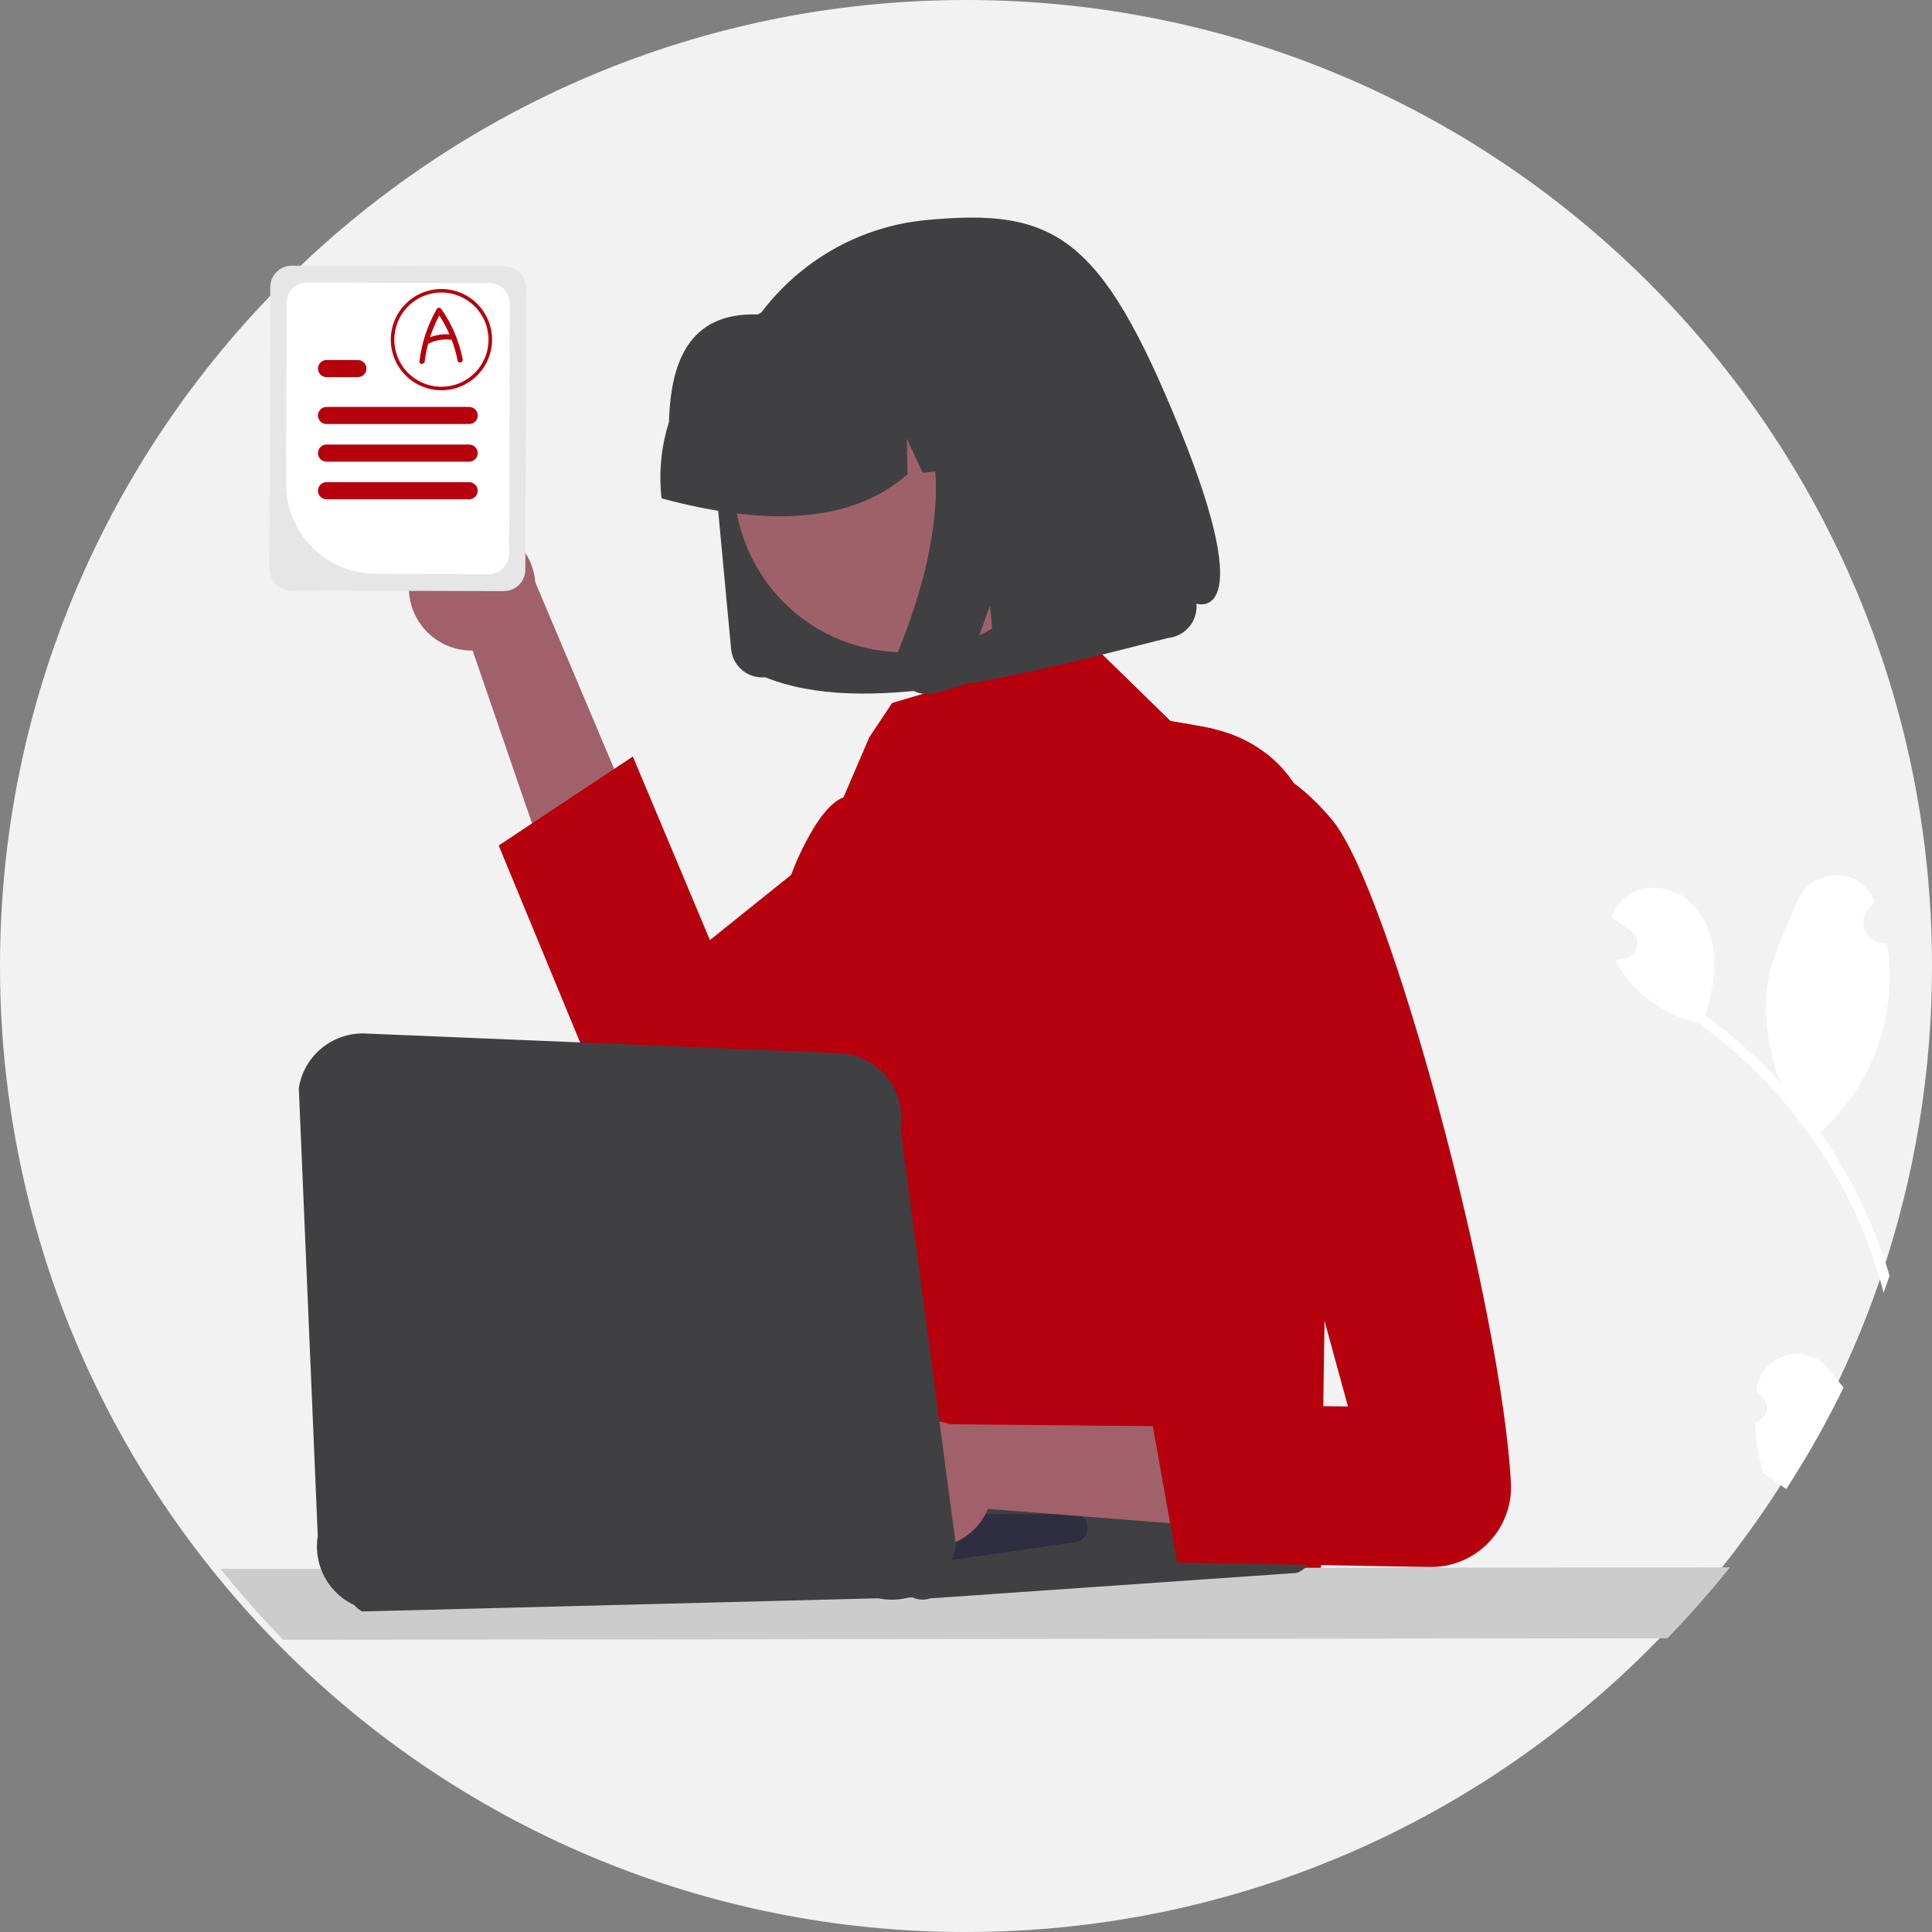 <svg width="80" height="80" viewBox="0 0 80 80" fill="none" xmlns="http://www.w3.org/2000/svg">
<rect x="0" y="0" width="80" height="80" fill="#808080" stroke="none"/>
<g clip-path="url(#clip0_1133_3295)">
<path d="M80 40C80.005 44.374 79.291 48.719 77.888 52.861C77.807 53.098 77.725 53.334 77.64 53.569C76.154 57.68 74.004 61.52 71.277 64.936C70.463 65.957 69.6 66.936 68.689 67.873C67.778 68.812 66.821 69.704 65.819 70.552C60.23 75.291 53.441 78.395 46.2 79.522H46.199C45.276 79.665 44.344 79.777 43.402 79.857C42.282 79.951 41.148 79.999 40 80C34.664 80.007 29.38 78.943 24.462 76.87C19.545 74.798 15.093 71.759 11.372 67.935C11.11 67.668 10.852 67.396 10.599 67.121C9.967 66.436 9.359 65.729 8.775 65.001C8.447 64.592 8.127 64.176 7.815 63.754C5.893 61.157 4.294 58.337 3.053 55.354C2.524 54.084 2.062 52.786 1.669 51.468C1.64 51.374 1.613 51.281 1.586 51.187C1.527 50.986 1.469 50.783 1.414 50.58C0.473 47.132 -0.003 43.574 1.25413e-05 40C1.25413e-05 17.909 17.909 0 40 0C62.091 0 80 17.909 80 40Z" fill="#F2F2F2"/>
<path d="M16.964 23.909C16.902 24.285 16.924 24.67 17.027 25.037C17.13 25.404 17.312 25.744 17.56 26.033C17.809 26.322 18.118 26.553 18.465 26.709C18.812 26.866 19.19 26.944 19.571 26.939L25.956 45.518L30.03 42.718L22.165 24.11C22.114 23.471 21.831 22.872 21.368 22.428C20.905 21.984 20.295 21.724 19.654 21.7C19.013 21.675 18.385 21.886 17.889 22.293C17.394 22.701 17.064 23.276 16.964 23.909Z" fill="#A0616A"/>
<path d="M50.291 30.195C47.455 33.422 40.463 39.107 34.704 43.022C33.459 43.868 32.27 44.63 31.195 45.268C30.468 45.698 29.792 46.071 29.184 46.375C28.776 46.579 28.33 46.696 27.875 46.719C27.419 46.742 26.963 46.67 26.537 46.509C26.11 46.348 25.721 46.101 25.395 45.782C25.068 45.464 24.811 45.082 24.639 44.659L20.65 35.011L22.03 34.096L25.433 31.839L26.205 31.328L29.396 38.927L32.76 36.226L34.849 34.549L44.371 26.908L45.192 26.664L47.108 28.534L48.463 29.857L49.738 30.078C49.928 30.111 50.113 30.151 50.291 30.195Z" fill="#B6000D"/>
<path d="M75.73 56.705C75.928 56.956 76.132 57.206 76.337 57.457C75.632 58.905 74.839 60.309 73.963 61.66C73.898 61.614 73.833 61.568 73.768 61.522C73.758 61.516 73.748 61.51 73.738 61.503C73.496 61.33 73.252 61.16 73.009 60.987V60.986C72.809 60.305 72.697 59.601 72.677 58.891C72.802 58.862 72.915 58.796 73.001 58.701C73.087 58.605 73.142 58.486 73.158 58.359C73.174 58.231 73.15 58.102 73.09 57.989C73.03 57.875 72.937 57.783 72.822 57.724C72.79 57.669 72.768 57.629 72.736 57.572C72.737 57.557 72.74 57.542 72.741 57.528C72.927 56.05 74.811 55.534 75.73 56.705Z" fill="white"/>
<path d="M77.854 51.641C77.996 52.031 78.125 52.426 78.242 52.825C78.162 53.062 78.079 53.298 77.995 53.533C77.963 53.408 77.93 53.284 77.895 53.16C77.703 52.469 77.472 51.789 77.203 51.124C76.983 50.579 76.739 50.045 76.472 49.522C75.017 46.683 72.91 44.229 70.323 42.362C69.253 42.115 68.286 41.546 67.55 40.732C67.284 40.439 67.062 40.11 66.891 39.754C67 39.739 67.109 39.717 67.215 39.695C67.248 39.688 67.282 39.679 67.316 39.672L67.329 39.67C67.445 39.643 67.551 39.583 67.634 39.497C67.717 39.411 67.774 39.303 67.797 39.186C67.82 39.069 67.809 38.947 67.765 38.836C67.72 38.725 67.645 38.629 67.547 38.56C67.487 38.516 67.426 38.474 67.365 38.431C67.273 38.364 67.18 38.3 67.086 38.233C67.076 38.227 67.067 38.221 67.058 38.213C66.951 38.138 66.845 38.064 66.739 37.987C66.821 37.724 66.962 37.482 67.152 37.282C67.814 36.599 68.995 36.614 69.766 37.171C70.539 37.727 70.927 38.701 70.977 39.65C71.021 40.463 70.846 41.268 70.615 42.052C70.673 42.095 70.733 42.135 70.791 42.179C71.857 42.968 72.842 43.861 73.733 44.843C73.219 43.621 73.032 42.029 73.165 40.932C73.318 39.682 73.925 38.495 74.422 37.313C75.017 35.892 77.048 35.874 77.621 37.303C77.627 37.317 77.633 37.33 77.638 37.345C77.542 37.441 77.449 37.54 77.361 37.643C77.249 37.773 77.179 37.933 77.161 38.103C77.142 38.273 77.175 38.445 77.255 38.596C77.336 38.746 77.46 38.87 77.612 38.949C77.763 39.028 77.935 39.059 78.105 39.039L78.123 39.037C78.197 39.459 78.238 39.886 78.248 40.314C78.263 41.512 78.03 42.7 77.564 43.804C77.098 44.907 76.409 45.903 75.54 46.728C75.484 46.781 75.428 46.833 75.37 46.884C75.918 47.664 76.411 48.481 76.843 49.33C77.228 50.079 77.565 50.85 77.854 51.641Z" fill="white"/>
<path d="M55.052 40.539L54.694 65.084L25.823 64.256L30.434 54.078C30.401 53.752 32.458 51.459 32.446 51.12C32.41 50.124 33.153 49.203 33.274 48.161C33.52 46.013 32.111 37.902 32.761 36.226C33.037 35.478 33.392 34.761 33.819 34.087C34.188 33.528 34.566 33.152 34.929 33.016L35.996 30.528L36.943 29.108L44.371 26.908L45.193 26.664L47.108 28.534L48.464 29.857L49.738 30.078C49.929 30.111 50.113 30.151 50.291 30.195C51.146 30.393 51.943 30.787 52.617 31.348C54.842 33.238 55.101 36.793 55.052 40.539Z" fill="#B6000D"/>
<path d="M71.632 64.9C70.817 65.921 69.955 66.9 69.043 67.837L65.922 67.84L49.132 67.859L46.11 67.862L44.1 67.864L41.111 67.867L38.812 67.869L34.564 67.874L32.059 67.877L26.783 67.882L24.265 67.886L17.286 67.893L12.903 67.898L11.726 67.899C11.465 67.631 11.207 67.36 10.954 67.085C10.322 66.399 9.714 65.693 9.13 64.965L11.565 64.963L13.225 64.961L17.066 64.957L24.479 64.95L26.984 64.947L27.997 64.946H28.001L28.796 64.945L29.152 64.944L30.065 64.942H30.451L33.156 64.94L38.991 64.933L41.559 64.931L44.019 64.928L46.324 64.926L49.632 64.922L67.298 64.905L71.632 64.9Z" fill="#CCCCCC"/>
<path d="M31.688 28.044L31.682 28.044C31.34 28.076 31 27.971 30.736 27.752C30.472 27.533 30.306 27.218 30.274 26.877L29.602 19.694C29.48 18.407 29.618 17.108 30.008 15.876C30.772 13.471 32.435 11.453 34.65 10.244C35.794 9.621 37.052 9.236 38.349 9.113C43.653 8.608 45.591 9.712 48.868 17.802C52.144 25.891 49.542 24.996 49.542 24.996C49.558 25.169 49.539 25.344 49.487 25.51C49.384 25.833 49.16 26.104 48.861 26.266C48.708 26.349 48.54 26.401 48.367 26.417C42.096 28.011 35.769 29.689 31.687 28.044L31.688 28.044Z" fill="#404042"/>
<path d="M43.36 15.919C44.147 17.084 44.571 18.456 44.579 19.862C44.587 21.267 44.179 22.644 43.405 23.817C42.631 24.991 41.527 25.909 40.231 26.455C38.936 27.001 37.508 27.151 36.128 26.886C35.214 26.714 34.343 26.362 33.566 25.851C32.79 25.34 32.122 24.679 31.602 23.908C30.817 22.744 30.393 21.373 30.386 19.969C30.378 18.564 30.787 17.189 31.56 16.017C32.333 14.844 33.435 13.927 34.729 13.38C36.023 12.833 37.449 12.682 38.829 12.945C39.743 13.116 40.615 13.467 41.393 13.978C42.171 14.489 42.839 15.149 43.36 15.92L43.36 15.919Z" fill="#9E616A"/>
<path d="M27.379 20.492C27.282 19.474 27.392 18.448 27.7 17.473C27.771 15.089 28.463 12.929 31.371 13.02C32.27 12.531 33.258 12.227 34.277 12.128L35.714 11.986C35.73 11.985 35.746 11.983 35.762 11.982C36.758 11.889 37.762 11.993 38.717 12.289C39.673 12.584 40.56 13.065 41.33 13.703C42.099 14.342 42.736 15.125 43.202 16.01C43.669 16.894 43.957 17.862 44.05 18.857L44.063 19.001L41.023 19.299L39.714 16.498L39.779 19.421L38.208 19.575L37.548 18.162L37.581 19.636C35.249 21.689 31.714 21.797 27.393 20.636L27.379 20.492Z" fill="#404042"/>
<path d="M37.104 27.308C37.078 27.545 37.119 27.784 37.222 27.998C37.274 28.108 37.341 28.21 37.422 28.302C37.49 28.379 37.568 28.448 37.653 28.508C37.905 28.683 38.211 28.763 38.517 28.733C38.536 28.731 38.555 28.729 38.574 28.726C38.593 28.724 38.612 28.721 38.63 28.717C38.65 28.713 38.668 28.71 38.687 28.705C38.706 28.701 38.725 28.696 38.744 28.691L39.805 28.393L40.994 25.078L41.267 27.987L46.092 26.644L44.935 14.296L36.711 15.107L36.937 15.324C37.686 16.053 38.219 16.975 38.479 17.989C38.736 19.015 38.815 20.078 38.713 21.132C38.618 22.197 38.421 23.251 38.124 24.279C37.866 25.189 37.556 26.083 37.195 26.957C37.148 27.069 37.117 27.187 37.104 27.308Z" fill="#404042"/>
<path d="M38.2 66.238C38.059 66.238 37.919 66.206 37.791 66.145L15.008 66.727C14.833 66.644 14.687 66.51 14.59 66.343C14.493 66.175 14.449 65.982 14.464 65.79C14.479 65.597 14.551 65.413 14.673 65.262C14.794 65.112 14.959 65.001 15.144 64.946L30.049 60.502C30.204 60.456 30.367 60.45 30.525 60.483L53.581 63.294C53.785 63.338 53.969 63.447 54.105 63.606C54.241 63.764 54.321 63.963 54.334 64.171C54.346 64.38 54.29 64.587 54.174 64.76C54.058 64.933 53.888 65.064 53.691 65.132L38.512 66.185C38.412 66.22 38.306 66.238 38.2 66.238Z" fill="#404042"/>
<path d="M39.038 64.652C38.935 64.652 38.834 64.625 38.744 64.575L20.241 65.44C20.136 65.381 20.051 65.291 19.997 65.184C19.944 65.076 19.924 64.954 19.94 64.835C19.956 64.716 20.009 64.604 20.089 64.514C20.17 64.425 20.276 64.362 20.393 64.334L27.091 62.708C27.196 62.682 27.305 62.686 27.408 62.717L44.61 62.696C44.732 62.734 44.84 62.81 44.916 62.912C44.992 63.015 45.034 63.14 45.034 63.268C45.035 63.396 44.994 63.521 44.919 63.624C44.843 63.727 44.736 63.804 44.614 63.842L39.217 64.624C39.159 64.642 39.099 64.652 39.038 64.652Z" fill="#2F2E41"/>
<path d="M37.091 63.666C37.411 63.872 37.773 64.006 38.15 64.057C38.528 64.109 38.912 64.077 39.276 63.964C39.64 63.851 39.975 63.66 40.257 63.403C40.539 63.147 40.761 62.832 40.908 62.48L60.493 64.019L59.547 59.167L39.346 58.974C38.739 58.767 38.077 58.788 37.485 59.036C36.893 59.284 36.413 59.74 36.135 60.318C35.857 60.897 35.801 61.557 35.977 62.174C36.153 62.791 36.549 63.321 37.091 63.666Z" fill="#A0616A"/>
<path d="M48.659 32.066C48.659 32.066 51.617 29.699 55.168 33.96C57.562 36.833 62.181 54.202 62.563 61.399C62.588 61.855 62.518 62.31 62.358 62.737C62.197 63.164 61.951 63.554 61.633 63.881C61.316 64.208 60.934 64.466 60.512 64.639C60.09 64.812 59.637 64.896 59.181 64.886L48.742 64.704L47.574 58.142L55.816 58.239L48.659 32.066Z" fill="#B6000D"/>
<path d="M36.933 66.24C36.575 66.24 36.221 66.168 35.891 66.029L14.773 66.511C14.216 66.279 13.753 65.865 13.46 65.337C13.167 64.809 13.06 64.198 13.158 63.602L12.373 45.056C12.477 44.394 12.826 43.794 13.35 43.377C13.875 42.959 14.537 42.752 15.206 42.799L34.811 43.612C35.187 43.637 35.554 43.74 35.888 43.916C36.221 44.092 36.515 44.335 36.748 44.631C36.981 44.928 37.15 45.27 37.243 45.635C37.336 46.001 37.351 46.382 37.287 46.753L39.584 64.004C39.476 64.629 39.151 65.196 38.666 65.605C38.181 66.014 37.568 66.239 36.933 66.24Z" fill="#404042"/>
<path d="M20.898 11.026L12.085 11.001C11.848 11.001 11.622 11.094 11.454 11.261C11.287 11.427 11.192 11.653 11.191 11.89L11.159 23.56C11.159 23.796 11.252 24.022 11.418 24.189C11.585 24.357 11.811 24.451 12.047 24.452L16.936 24.466L20.861 24.477C21.097 24.477 21.324 24.384 21.491 24.217C21.659 24.05 21.753 23.824 21.753 23.588L21.756 22.898L21.786 11.919C21.787 11.683 21.694 11.456 21.527 11.289C21.36 11.121 21.134 11.027 20.898 11.026Z" fill="#E6E6E6"/>
<path d="M20.277 11.723L12.703 11.702C12.482 11.701 12.269 11.789 12.113 11.945C11.956 12.101 11.867 12.312 11.866 12.534L11.845 20.037C11.843 21.022 12.233 21.968 12.928 22.666C13.622 23.365 14.566 23.759 15.551 23.763L16.99 23.767L20.244 23.776C20.465 23.777 20.677 23.689 20.834 23.533C20.991 23.377 21.079 23.166 21.08 22.944L21.083 22.189L21.109 12.56C21.109 12.338 21.022 12.126 20.866 11.969C20.71 11.812 20.498 11.724 20.277 11.723Z" fill="white"/>
<path d="M19.426 16.85H13.521C13.474 16.85 13.428 16.859 13.385 16.877C13.342 16.894 13.303 16.921 13.27 16.953C13.237 16.986 13.211 17.025 13.193 17.068C13.175 17.111 13.166 17.157 13.166 17.204C13.166 17.251 13.175 17.297 13.193 17.34C13.211 17.383 13.237 17.422 13.27 17.455C13.303 17.488 13.342 17.514 13.385 17.532C13.428 17.549 13.474 17.558 13.521 17.558H19.426C19.52 17.558 19.61 17.521 19.676 17.455C19.743 17.388 19.78 17.298 19.78 17.204C19.78 17.11 19.743 17.02 19.676 16.953C19.61 16.887 19.52 16.85 19.426 16.85Z" fill="#B6000D"/>
<path d="M14.819 14.907H13.521C13.427 14.907 13.336 14.944 13.27 15.011C13.203 15.077 13.166 15.167 13.166 15.261C13.166 15.355 13.203 15.445 13.27 15.512C13.336 15.578 13.427 15.616 13.521 15.616H14.819C14.913 15.616 15.003 15.578 15.069 15.512C15.136 15.445 15.173 15.355 15.173 15.261C15.173 15.167 15.136 15.077 15.069 15.011C15.003 14.944 14.913 14.907 14.819 14.907Z" fill="#B6000D"/>
<path d="M19.426 19.966H13.521C13.427 19.966 13.336 20.003 13.27 20.07C13.203 20.136 13.166 20.226 13.166 20.32C13.166 20.414 13.203 20.504 13.27 20.571C13.336 20.637 13.427 20.675 13.521 20.675H19.426C19.52 20.675 19.61 20.637 19.676 20.571C19.743 20.504 19.78 20.414 19.78 20.32C19.78 20.226 19.743 20.136 19.676 20.07C19.61 20.003 19.52 19.966 19.426 19.966Z" fill="#B6000D"/>
<path d="M19.425 18.408H13.52C13.426 18.408 13.336 18.445 13.27 18.512C13.203 18.578 13.166 18.668 13.166 18.762C13.166 18.856 13.203 18.946 13.27 19.012C13.336 19.079 13.426 19.116 13.52 19.116H19.425C19.519 19.116 19.609 19.079 19.675 19.012C19.742 18.946 19.779 18.856 19.779 18.762C19.779 18.668 19.742 18.578 19.675 18.512C19.609 18.445 19.519 18.408 19.425 18.408Z" fill="#B6000D"/>
<path d="M18.278 16.16C17.864 16.16 17.458 16.037 17.113 15.807C16.769 15.576 16.5 15.249 16.341 14.866C16.183 14.483 16.141 14.061 16.222 13.654C16.303 13.248 16.503 12.874 16.796 12.581C17.089 12.288 17.462 12.088 17.869 12.007C18.276 11.926 18.698 11.968 19.081 12.126C19.464 12.285 19.791 12.554 20.021 12.899C20.252 13.243 20.375 13.649 20.375 14.063C20.374 14.619 20.153 15.152 19.76 15.545C19.367 15.938 18.834 16.159 18.278 16.16ZM18.278 12.113C17.892 12.113 17.515 12.227 17.194 12.441C16.874 12.656 16.623 12.96 16.476 13.317C16.328 13.673 16.29 14.066 16.365 14.444C16.44 14.822 16.626 15.17 16.899 15.443C17.172 15.716 17.519 15.902 17.898 15.977C18.276 16.052 18.668 16.014 19.025 15.866C19.381 15.718 19.686 15.468 19.9 15.147C20.115 14.826 20.229 14.449 20.229 14.063C20.229 13.546 20.023 13.05 19.657 12.685C19.291 12.319 18.796 12.113 18.278 12.113Z" fill="#B6000D"/>
<path d="M19.159 14.875C19.014 14.128 18.712 13.419 18.274 12.796C18.264 12.78 18.25 12.767 18.234 12.758C18.217 12.748 18.198 12.744 18.18 12.744C18.16 12.744 18.142 12.748 18.125 12.758C18.109 12.767 18.095 12.78 18.085 12.796C17.703 13.464 17.459 14.202 17.367 14.966C17.35 15.106 17.569 15.104 17.586 14.966C17.616 14.719 17.664 14.474 17.729 14.233C17.737 14.231 17.745 14.229 17.753 14.225C18.044 14.079 18.372 14.026 18.694 14.072C18.697 14.072 18.7 14.072 18.703 14.072C18.809 14.352 18.891 14.64 18.948 14.933C18.975 15.071 19.185 15.013 19.159 14.875ZM17.808 13.965C17.908 13.653 18.036 13.352 18.189 13.063C18.352 13.312 18.493 13.573 18.611 13.846C18.338 13.825 18.063 13.866 17.808 13.965Z" fill="#B6000D"/>
</g>
<defs>
<clipPath id="clip0_1133_3295">
<rect width="80" height="80" fill="white"/>
</clipPath>
</defs>
</svg>
